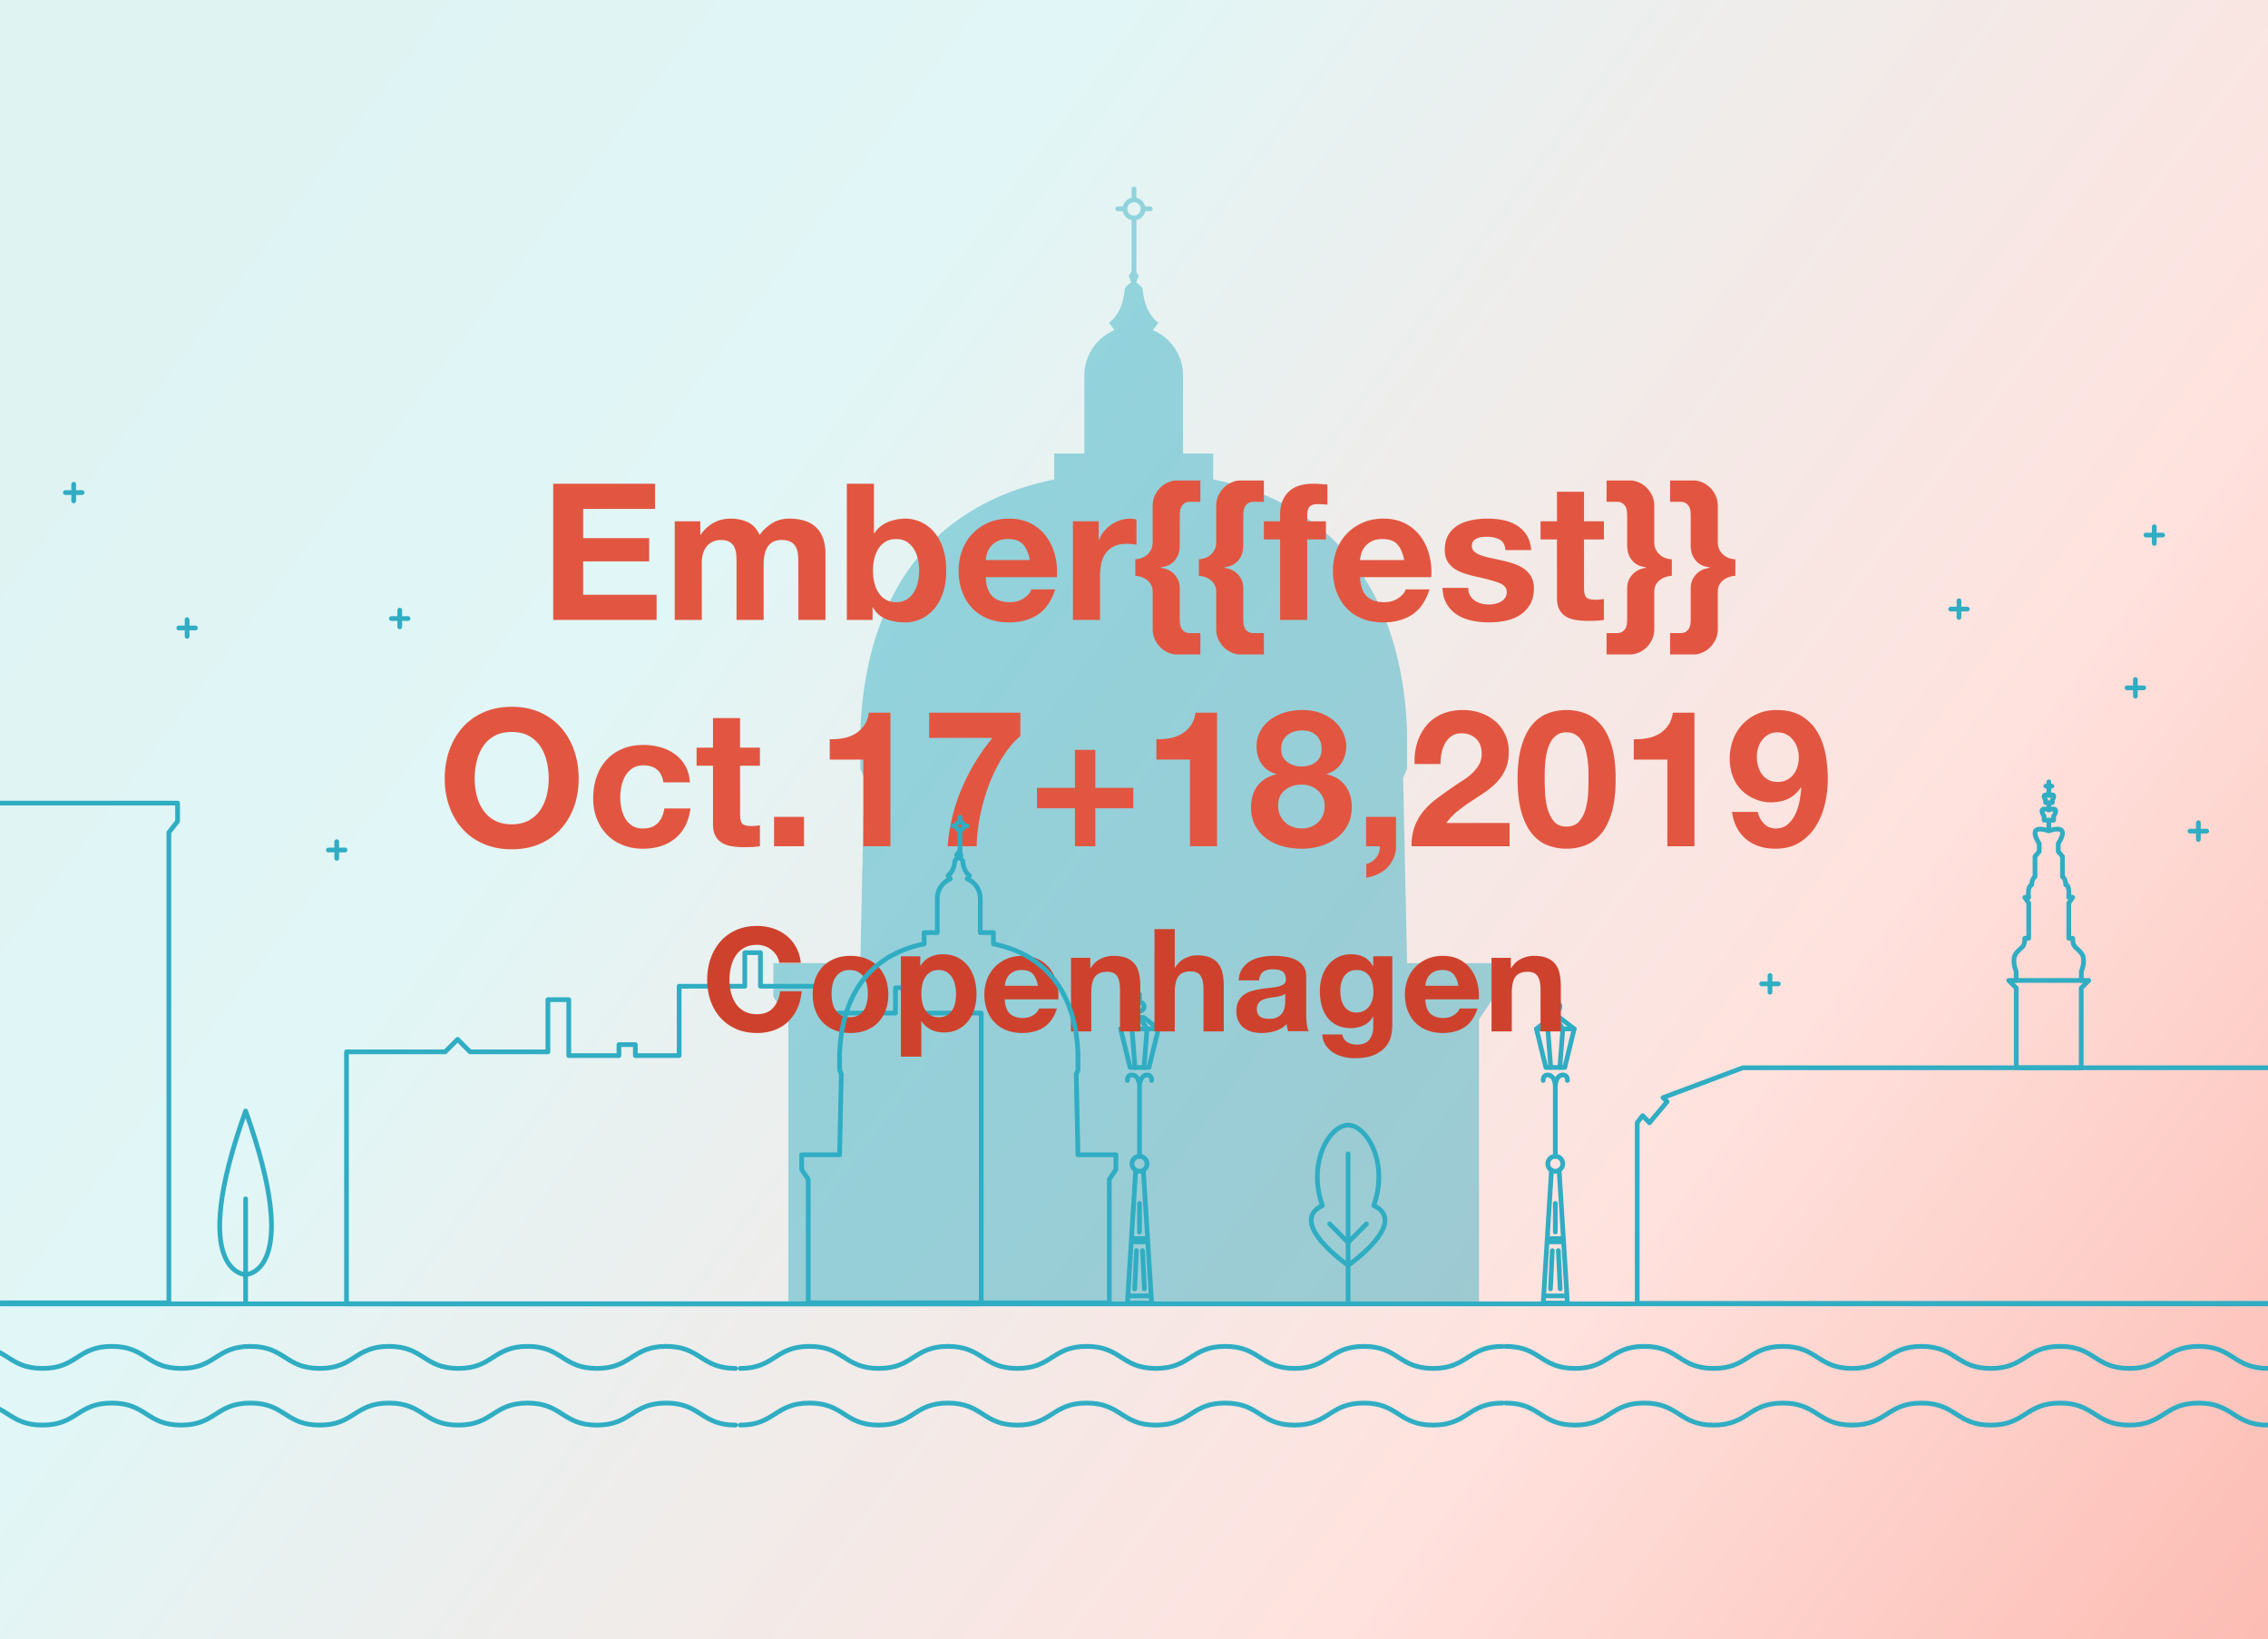<svg xmlns="http://www.w3.org/2000/svg" width="1440" height="1041"><defs><linearGradient id="a" x1="1.092%" x2="199.513%" y1="24.467%" y2="132.161%"><stop offset=".042%" stop-color="#DFF3F3"/><stop offset="13.685%" stop-color="#E1F6F6"/><stop offset="38.066%" stop-color="#FFE2DE"/><stop offset="54.001%" stop-color="#FCBDB4"/><stop offset="71.371%" stop-color="#FEE3EF"/><stop offset="100%" stop-color="#FEE3EF"/></linearGradient></defs><g fill="none" fill-rule="evenodd"><path fill="#F8ECF1" d="M0 0h1440v1041H0z"/><path fill="url(#a)" d="M18 0h1440v1041H18z" transform="translate(-18)"/><g stroke="#30ADC3" stroke-linecap="round" stroke-linejoin="round" stroke-width="3"><path d="M466.971 905c-21.994 0-21.994-14-43.989-14-21.997 0-21.997 14-43.992 14-22 0-22-14-44.002-14-21.997 0-21.997 14-43.992 14-21.998 0-21.998-14-43.999-14C225 891 225 905 203 905c-22.001 0-22.001-14-44.002-14C137 891 137 905 115.005 905 93 905 93 891 70.997 891s-22.004 14-44.008 14c-22.01 0-22.01-14-44.018-14M1439.971 905c-21.994 0-21.994-14-43.989-14-21.997 0-21.997 14-43.992 14-22 0-22-14-44.002-14-21.997 0-21.997 14-43.992 14-21.998 0-21.998-14-43.999-14C1198 891 1198 905 1176 905c-22.001 0-22.001-14-44.002-14-21.998 0-21.998 14-43.992 14-22.004 0-22.004-14-44.008-14s-22.004 14-44.008 14c-22.01 0-22.01-14-44.018-14M469.971 905c21.995 0 21.995-14 43.99-14 21.997 0 21.997 14 43.992 14 22 0 22-14 44.001-14 21.998 0 21.998 14 43.993 14 21.997 0 21.997-14 43.998-14 21.998 0 21.998 14 43.999 14 22 0 22-14 44.002-14 21.997 0 21.997 14 43.992 14 22.004 0 22.004-14 44.008-14s22.004 14 44.008 14c22.01 0 22.01-14 44.017-14"/></g><g stroke="#30ADC3" stroke-linecap="round" stroke-linejoin="round" stroke-width="3"><path d="M466.971 869c-21.994 0-21.994-14-43.989-14-21.997 0-21.997 14-43.992 14-22 0-22-14-44.002-14-21.997 0-21.997 14-43.992 14-21.998 0-21.998-14-43.999-14C225 855 225 869 203 869c-22.001 0-22.001-14-44.002-14C137 855 137 869 115.005 869 93 869 93 855 70.997 855s-22.004 14-44.008 14c-22.01 0-22.01-14-44.018-14M1439.971 869c-21.994 0-21.994-14-43.989-14-21.997 0-21.997 14-43.992 14-22 0-22-14-44.002-14-21.997 0-21.997 14-43.992 14-21.998 0-21.998-14-43.999-14C1198 855 1198 869 1176 869c-22.001 0-22.001-14-44.002-14-21.998 0-21.998 14-43.992 14-22.004 0-22.004-14-44.008-14s-22.004 14-44.008 14c-22.01 0-22.01-14-44.018-14M469.971 869c21.995 0 21.995-14 43.99-14 21.997 0 21.997 14 43.992 14 22 0 22-14 44.001-14 21.998 0 21.998 14 43.993 14 21.997 0 21.997-14 43.998-14 21.998 0 21.998 14 43.999 14 22 0 22-14 44.002-14 21.997 0 21.997 14 43.992 14 22.004 0 22.004-14 44.008-14s22.004 14 44.008 14c22.01 0 22.01-14 44.017-14"/></g><g opacity=".463" style="mix-blend-mode:darken"><path fill="#30ADC3" d="M893.376 611.623l-2.485-117.551 2.485-5.93v-23.51c-1.53-44.728-15.562-138.005-123.103-160.179v-16.437h-19.144V238.51c0-12.973-7.882-24.104-19.126-28.86 0 0 1.766-2.458 3.475-4.591-9.572-7.455-9.545-20.07-10.118-21.79-.574-1.721-3.962-3.825-3.962-3.825l1.58-4.394-3.162-4.588-3.168 4.588 1.58 4.394s-3.388 2.104-3.961 3.824c-.573 1.72-.546 14.336-10.118 21.79a131.248 131.248 0 0 1 3.475 4.593c-11.244 4.755-19.135 15.886-19.135 28.86v49.505h-19.144v16.437c-107.542 22.174-121.573 115.45-123.1 160.179v23.51l2.484 5.93-2.485 117.551H491v21.408l9.558 14.336v179.886h438.504V647.367l9.556-14.336v-21.408h-55.242z"/><g stroke="#30ADC3" stroke-linecap="round" stroke-linejoin="round" stroke-width="3"><path d="M720 138.35v38.993M720 120v6.881M725.735 132.616h4.587M709.678 132.616h4.587M725.735 132.616a5.735 5.735 0 1 1-11.469 0 5.735 5.735 0 0 1 11.469 0z"/></g></g><g stroke="#30ADC3" stroke-linecap="round" stroke-linejoin="round" stroke-width="3"><path d="M979.834 686.131c-.209-3.401 2.478-3.878 4.166-3.25 3.366 1.254 3.5 6.747 3.5 6.747v44.667M987.5 646.125h-2.667l-9.333 7.25 6 24.502h6M987.5 646.125h2.667l9.333 7.25-6 24.502h-6M995.166 686.131c.209-3.401-2.48-3.878-4.166-3.25-3.366 1.254-3.5 6.747-3.5 6.747v44.667M990.375 639.25a2.875 2.875 0 1 1-5.75 0 2.875 2.875 0 0 1 5.75 0zM987.5 636.374V631.5"/><path d="M992.25 739.045a4.75 4.75 0 1 1-9.5 0 4.75 4.75 0 0 1 9.5 0z"/><path d="M985.077 743.125l-5.255 84.378h7.677M989.922 743.125l5.255 84.378H987.5M975.5 653.374h24M984.612 677.877l-1.875-24.503 4.763-7.249M990.388 677.877l1.875-24.503-4.763-7.249M992.627 786.547h-10.253M982.244 788.633h10.535M987.5 782.378v-18.167M980.105 822.963h14.79M985.592 794.211l-1.167 24.25M989.43 794.211l1.167 24.25"/></g><path d="M47.375 827.32h59.844V528.607l5.531-7.041V510H-18v11.566l5.531 7.041V827.32z" stroke="#30ADC3" stroke-linecap="round" stroke-linejoin="round" stroke-width="3"/><g stroke="#30ADC3" stroke-linecap="round" stroke-linejoin="round" stroke-width="3"><path d="M715.834 686.131c-.209-3.401 2.478-3.878 4.166-3.25 3.366 1.254 3.5 6.747 3.5 6.747v44.667M723.5 646.125h-2.667l-9.333 7.25 6 24.502h6M723.5 646.125h2.667l9.333 7.25-6 24.502h-6M731.166 686.131c.209-3.401-2.48-3.878-4.166-3.25-3.366 1.254-3.5 6.747-3.5 6.747v44.667M726.375 639.25a2.875 2.875 0 1 1-5.75 0 2.875 2.875 0 0 1 5.75 0zM723.5 636.374V631.5"/><path d="M728.25 739.045a4.75 4.75 0 1 1-9.5 0 4.75 4.75 0 0 1 9.5 0z"/><path d="M721.077 743.125l-5.255 84.378h7.677M725.922 743.125l5.255 84.378H723.5M711.5 653.374h24M720.612 677.877l-1.875-24.503 4.763-7.249M726.388 677.877l1.875-24.503-4.763-7.249M728.627 786.547h-10.253M718.244 788.633h10.535M723.5 782.378v-18.167M716.105 822.963h14.79M721.592 794.211l-1.167 24.25M725.43 794.211l1.167 24.25"/></g><g stroke="#30ADC3" stroke-linecap="round" stroke-linejoin="round" stroke-width="3"><path d="M1300.791 527.6c15.091-4.887 6.036 8.084 6.036 8.084v5.067l2.695 3.126v12.935s2.048.97 2.048 5.066c2.695 0 1.941 7.977 1.941 7.977h2.478l-2.478 3.665v22.313h2.478c0 6.252 2.264 5.282 5.498 9.486 3.234 4.204 0 11.534 0 11.534v5.75h4.742l-4.814 4.813v50.663h-41.249v-50.663l-4.814-4.814h4.743v-5.749s-3.235-7.33 0-11.534c3.233-4.204 5.497-3.234 5.497-9.486h2.48V573.52l-2.48-3.665h2.48s-1.186-6.683 1.94-7.977c0-4.096 2.048-5.066 2.048-5.066v-12.935l2.694-3.126v-5.067s-9.055-12.97 6.037-8.084M1300.865 514.291c-7.546-2.443-3.019 4.042-3.019 4.042v2.534h3.02M1300.865 505.162c-5.218-1.69-2.087 2.795-2.087 2.795v1.75h2.087M1301 505.162c5.218-1.69 2.087 2.795 2.087 2.795v1.75H1301M1300.865 520.868v4.66M1300.865 509.707v4.584M1300.865 496.5v8.662M1298.961 499.23h3.81"/><path d="M1300.865 514.291c7.545-2.443 3.018 4.042 3.018 4.042v2.534h-3.018M1321.488 622.602h-41.393M1300.791 827.697h261.291V713.005l-3.449-4.528-4.314 4.528-11.209-13.367 2.587-2.587-50.663-18.971H1106.547l-50.663 18.97 2.587 2.588-11.209 13.367-4.313-4.528-3.45 4.528v114.692z"/></g><g stroke="#30ADC3" stroke-linecap="round" stroke-linejoin="round" stroke-width="3"><path d="M855.933 803.553s-39.094-27.152-16.291-38.012c-9.772-27.15 4.574-51.042 16.29-51.042M855.933 803.553s39.093-27.152 16.29-38.012c9.773-27.15-4.573-51.042-16.29-51.042M855.933 732.755v94.654M867.648 777.223l-11.716 11.792M844.216 777.223l11.717 11.792"/></g><path stroke="#30ADC3" stroke-linecap="round" stroke-linejoin="round" stroke-width="3" d="M282.615 667.97H220V828h403V643.35h-42.147v-16.098H568.54v16.099h-43.567v-17.044h-42.149V605h-9.944v21.307h-41.672v44.031h-27.812v-6.981h-10.423v6.981h-31.852v-35.51h-13.259v33.143h-49.384l-7.917-7.919z"/><g stroke="#30ADC3" stroke-linecap="round" stroke-linejoin="round" stroke-width="3"><path d="M155.936 827.552V761.32M155.932 809.38c.386.115-37.165 0 0-103.88M155.94 809.38c-.387.115 37.166 0 0-103.88"/></g><path stroke="#30ADC3" stroke-linecap="round" stroke-linejoin="round" stroke-width="3" d="M0 828h1440.029"/><g fill-rule="nonzero" style="mix-blend-mode:darken"><path fill="#E25641" d="M351.237 307.187h64.688v15.99h-45.669v18.534h41.914v14.78h-41.914v21.199h46.638v15.99h-65.657v-86.493zm77.166 23.864h16.232v8.48h.242c2.262-3.23 4.987-5.734 8.177-7.51 3.19-1.777 6.845-2.666 10.963-2.666 3.957 0 7.571.767 10.842 2.302 3.27 1.534 5.754 4.24 7.45 8.116 1.858-2.746 4.381-5.168 7.571-7.268 3.19-2.1 6.966-3.15 11.327-3.15 3.31 0 6.38.404 9.206 1.212 2.827.807 5.25 2.1 7.269 3.876 2.019 1.777 3.593 4.099 4.724 6.966 1.13 2.867 1.696 6.319 1.696 10.357v41.914H506.9v-35.494c0-2.1-.08-4.078-.242-5.936-.161-1.857-.606-3.472-1.332-4.845-.727-1.373-1.797-2.463-3.21-3.27-1.414-.808-3.332-1.212-5.755-1.212s-4.38.464-5.875 1.393a10.093 10.093 0 0 0-3.513 3.634c-.848 1.494-1.413 3.19-1.696 5.088a39.007 39.007 0 0 0-.424 5.754v34.888h-17.202v-35.13c0-1.858-.04-3.695-.12-5.512-.081-1.817-.425-3.493-1.03-5.027-.606-1.535-1.616-2.766-3.029-3.695-1.413-.929-3.493-1.393-6.238-1.393-.808 0-1.878.181-3.21.545-1.333.363-2.625 1.05-3.877 2.06-1.252 1.009-2.322 2.462-3.21 4.36-.889 1.898-1.333 4.381-1.333 7.45v36.342h-17.201V331.05zm155.178 31.375c0-2.665-.283-5.209-.848-7.632-.565-2.422-1.454-4.563-2.665-6.42-1.211-1.857-2.726-3.331-4.543-4.422-1.817-1.09-4.017-1.635-6.602-1.635-2.503 0-4.684.545-6.541 1.635-1.858 1.09-3.392 2.565-4.604 4.422-1.21 1.857-2.1 3.998-2.665 6.42-.565 2.423-.848 4.967-.848 7.632 0 2.584.283 5.088.848 7.51.566 2.423 1.454 4.564 2.665 6.421 1.212 1.857 2.746 3.331 4.604 4.422 1.857 1.09 4.038 1.635 6.541 1.635 2.585 0 4.785-.545 6.602-1.635 1.817-1.09 3.332-2.565 4.543-4.422 1.211-1.857 2.1-3.998 2.665-6.42.565-2.423.848-4.927.848-7.51zm-45.912-55.24h17.202v31.497h.242c2.1-3.23 4.947-5.593 8.54-7.087a28.912 28.912 0 0 1 11.206-2.24c3.15 0 6.259.645 9.328 1.937 3.069 1.293 5.834 3.271 8.298 5.936 2.463 2.665 4.462 6.077 5.996 10.236 1.534 4.16 2.302 9.106 2.302 14.84s-.768 10.68-2.302 14.84c-1.534 4.159-3.533 7.57-5.996 10.236-2.464 2.665-5.23 4.643-8.298 5.935-3.07 1.293-6.178 1.939-9.328 1.939-4.603 0-8.722-.727-12.356-2.18-3.634-1.455-6.38-3.918-8.238-7.39h-.242v7.995H537.67v-86.493zm116.172 48.456c-.807-4.36-2.24-7.672-4.3-9.933-2.06-2.261-5.189-3.392-9.388-3.392-2.746 0-5.028.464-6.845 1.393-1.817.929-3.27 2.08-4.36 3.453-1.09 1.373-1.858 2.826-2.302 4.36-.444 1.535-.707 2.908-.788 4.12h27.983zm-27.983 10.903c.243 5.572 1.656 9.61 4.24 12.114 2.584 2.503 6.3 3.755 11.145 3.755 3.473 0 6.46-.868 8.964-2.605 2.504-1.736 4.038-3.573 4.603-5.511h15.143c-2.423 7.51-6.138 12.88-11.145 16.111-5.007 3.23-11.064 4.846-18.17 4.846-4.927 0-9.369-.788-13.326-2.363-3.957-1.574-7.309-3.815-10.055-6.723-2.745-2.907-4.865-6.38-6.36-10.418-1.493-4.038-2.24-8.48-2.24-13.325 0-4.684.767-9.045 2.301-13.083 1.535-4.038 3.715-7.53 6.542-10.478 2.826-2.948 6.198-5.27 10.115-6.966 3.917-1.696 8.257-2.544 13.022-2.544 5.33 0 9.974 1.03 13.931 3.09 3.957 2.059 7.208 4.825 9.752 8.297 2.544 3.473 4.38 7.43 5.512 11.872 1.13 4.442 1.534 9.085 1.211 13.93h-45.185zm55.36-35.494h16.354v11.63h.243a21.155 21.155 0 0 1 3.27-5.391 21.428 21.428 0 0 1 4.725-4.24 23.083 23.083 0 0 1 5.693-2.726 20.541 20.541 0 0 1 6.3-.969c1.13 0 2.382.202 3.755.606v15.99a33.04 33.04 0 0 0-2.908-.424 30.72 30.72 0 0 0-3.27-.181c-3.15 0-5.815.524-7.995 1.574-2.181 1.05-3.937 2.484-5.27 4.3-1.333 1.818-2.281 3.938-2.847 6.36-.565 2.423-.848 5.048-.848 7.875v28.225H681.22V331.05zm80.921-12.356h-6.541c-1.454 0-2.605.283-3.453.848a6.26 6.26 0 0 0-1.999 2.12c-.484.848-.787 1.797-.908 2.847a26.44 26.44 0 0 0-.182 3.028v18.413c0 2.988-.464 5.39-1.393 7.208-.929 1.817-2.019 3.23-3.27 4.24-1.252 1.01-2.565 1.716-3.938 2.12-1.373.404-2.503.646-3.392.727v.363c.889.08 2.02.343 3.392.787 1.373.445 2.686 1.171 3.937 2.18 1.252 1.01 2.342 2.343 3.271 3.998.929 1.656 1.393 3.776 1.393 6.36v19.382c0 .889.06 1.858.182 2.908.121 1.05.424 1.999.908 2.846a6.26 6.26 0 0 0 2 2.12c.847.566 1.998.848 3.452.848h6.541v13.568h-15.384c-1.373 0-2.928-.343-4.664-1.03-1.737-.686-3.352-1.696-4.846-3.028-1.494-1.333-2.766-3.029-3.816-5.088-1.05-2.06-1.575-4.462-1.575-7.208v-23.5c0-1.858-.403-3.433-1.21-4.725-.808-1.292-1.778-2.322-2.908-3.09a12.428 12.428 0 0 0-3.634-1.695c-1.293-.363-2.383-.545-3.271-.545v-10.54c.888 0 1.978-.18 3.27-.544a10.976 10.976 0 0 0 3.635-1.817c1.13-.848 2.1-1.979 2.907-3.392.808-1.414 1.211-3.13 1.211-5.149v-22.774c0-2.746.525-5.148 1.575-7.207 1.05-2.06 2.322-3.756 3.816-5.088 1.494-1.333 3.11-2.342 4.846-3.029 1.736-.686 3.29-1.03 4.664-1.03h15.384v13.568zm40.34 0h-6.542c-1.454 0-2.605.283-3.453.848a6.26 6.26 0 0 0-1.998 2.12c-.485.848-.788 1.797-.909 2.847a26.44 26.44 0 0 0-.182 3.028v18.413c0 2.988-.464 5.39-1.393 7.208-.929 1.817-2.019 3.23-3.27 4.24-1.252 1.01-2.565 1.716-3.938 2.12-1.372.404-2.503.646-3.391.727v.363c.888.08 2.019.343 3.391.787 1.373.445 2.686 1.171 3.937 2.18 1.252 1.01 2.342 2.343 3.271 3.998.929 1.656 1.393 3.776 1.393 6.36v19.382c0 .889.06 1.858.182 2.908.121 1.05.424 1.999.909 2.846a6.26 6.26 0 0 0 1.998 2.12c.848.566 2 .848 3.453.848h6.541v13.568h-15.384c-1.373 0-2.928-.343-4.664-1.03-1.737-.686-3.352-1.696-4.846-3.028-1.494-1.333-2.766-3.029-3.816-5.088-1.05-2.06-1.574-4.462-1.574-7.208v-23.5c0-1.858-.404-3.433-1.212-4.725-.807-1.292-1.776-2.322-2.907-3.09a12.428 12.428 0 0 0-3.634-1.695c-1.292-.363-2.383-.545-3.271-.545v-10.54c.888 0 1.979-.18 3.27-.544a10.976 10.976 0 0 0 3.635-1.817c1.13-.848 2.1-1.979 2.907-3.392.808-1.414 1.212-3.13 1.212-5.149v-22.774c0-2.746.525-5.148 1.574-7.207 1.05-2.06 2.322-3.756 3.816-5.088 1.494-1.333 3.11-2.342 4.846-3.029 1.736-.686 3.29-1.03 4.664-1.03h15.384v13.568zm10.296 23.864h-10.297v-11.508h10.297v-4.845c0-5.573 1.736-10.136 5.209-13.689 3.473-3.553 8.722-5.33 15.748-5.33 1.534 0 3.069.06 4.603.182 1.535.12 3.029.222 4.482.302v12.841a52.864 52.864 0 0 0-6.299-.363c-2.342 0-4.018.545-5.027 1.635-1.01 1.09-1.514 2.928-1.514 5.512v3.755h11.871v11.508h-11.871v51.12h-17.202v-51.12zm78.74 13.083c-.808-4.36-2.241-7.672-4.3-9.933-2.06-2.261-5.19-3.392-9.389-3.392-2.745 0-5.027.464-6.844 1.393-1.817.929-3.27 2.08-4.36 3.453-1.091 1.373-1.858 2.826-2.303 4.36-.444 1.535-.706 2.908-.787 4.12h27.983zm-27.983 10.903c.242 5.572 1.656 9.61 4.24 12.114 2.584 2.503 6.3 3.755 11.145 3.755 3.472 0 6.46-.868 8.964-2.605 2.503-1.736 4.038-3.573 4.603-5.511h15.142c-2.422 7.51-6.137 12.88-11.144 16.111-5.007 3.23-11.064 4.846-18.171 4.846-4.926 0-9.368-.788-13.325-2.363-3.958-1.574-7.309-3.815-10.055-6.723-2.746-2.907-4.866-6.38-6.36-10.418-1.494-4.038-2.24-8.48-2.24-13.325 0-4.684.767-9.045 2.301-13.083 1.534-4.038 3.715-7.53 6.541-10.478 2.827-2.948 6.199-5.27 10.116-6.966 3.916-1.696 8.257-2.544 13.022-2.544 5.33 0 9.974 1.03 13.93 3.09 3.958 2.059 7.209 4.825 9.753 8.297 2.543 3.473 4.38 7.43 5.511 11.872 1.13 4.442 1.535 9.085 1.212 13.93h-45.185zm68.686 6.784c0 1.857.383 3.452 1.15 4.785a10.055 10.055 0 0 0 2.968 3.27c1.212.848 2.605 1.474 4.18 1.878 1.574.404 3.21.606 4.906.606 1.211 0 2.483-.142 3.816-.424 1.332-.283 2.543-.727 3.634-1.333a8.262 8.262 0 0 0 2.725-2.423c.727-1.01 1.09-2.281 1.09-3.816 0-2.584-1.716-4.522-5.148-5.814-3.432-1.292-8.217-2.584-14.355-3.877a84.906 84.906 0 0 1-7.329-1.998c-2.382-.768-4.502-1.777-6.36-3.029a14.726 14.726 0 0 1-4.482-4.724c-1.13-1.898-1.695-4.22-1.695-6.966 0-4.038.787-7.349 2.362-9.933 1.575-2.584 3.654-4.624 6.238-6.118 2.585-1.494 5.492-2.543 8.722-3.15a53.788 53.788 0 0 1 9.934-.908c3.392 0 6.682.323 9.872.97 3.19.645 6.037 1.736 8.54 3.27 2.504 1.535 4.584 3.574 6.24 6.118 1.655 2.544 2.644 5.754 2.967 9.63H955.84c-.243-3.311-1.494-5.552-3.756-6.723-2.261-1.171-4.926-1.757-7.995-1.757-.969 0-2.019.061-3.15.182-1.13.121-2.16.384-3.088.788a6.361 6.361 0 0 0-2.363 1.756c-.646.767-.969 1.797-.969 3.09 0 1.534.566 2.785 1.696 3.754 1.13.97 2.605 1.757 4.422 2.363 1.817.605 3.896 1.15 6.238 1.635a290.34 290.34 0 0 1 7.147 1.575 72.667 72.667 0 0 1 7.33 2.06c2.382.807 4.502 1.877 6.36 3.21a15.524 15.524 0 0 1 4.481 4.966c1.13 1.979 1.696 4.421 1.696 7.329 0 4.119-.828 7.571-2.483 10.357-1.656 2.786-3.816 5.027-6.481 6.723-2.665 1.696-5.714 2.887-9.146 3.574a53.298 53.298 0 0 1-10.478 1.03c-3.635 0-7.188-.364-10.66-1.09-3.473-.727-6.562-1.939-9.268-3.635-2.705-1.696-4.926-3.937-6.662-6.723-1.737-2.786-2.686-6.279-2.847-10.478h16.354zm73.53-42.278h12.599v11.508h-12.598v31.012c0 2.907.484 4.845 1.453 5.814.97.97 2.908 1.454 5.815 1.454.97 0 1.898-.04 2.786-.121.888-.08 1.736-.202 2.544-.363v13.325c-1.454.242-3.069.404-4.846.484-1.776.081-3.513.122-5.208.122-2.666 0-5.19-.182-7.572-.546-2.382-.363-4.482-1.07-6.299-2.12-1.817-1.05-3.25-2.543-4.3-4.482-1.05-1.938-1.575-4.482-1.575-7.631v-36.948h-10.418v-11.508h10.418v-18.776h17.202v18.776zm14.295 70.987h6.541c1.454 0 2.605-.282 3.453-.848a6.26 6.26 0 0 0 1.999-2.12c.484-.847.787-1.796.908-2.846s.182-2.02.182-2.908v-19.382c0-2.584.464-4.704 1.393-6.36.929-1.655 2.019-2.988 3.27-3.997 1.253-1.01 2.565-1.736 3.938-2.18 1.373-.445 2.503-.707 3.392-.788v-.363c-.889-.081-2.02-.323-3.392-.727-1.373-.404-2.685-1.11-3.937-2.12-1.252-1.01-2.342-2.423-3.271-4.24-.929-1.817-1.393-4.22-1.393-7.208v-18.413c0-.969-.06-1.978-.182-3.028-.12-1.05-.424-1.999-.908-2.847a6.26 6.26 0 0 0-2-2.12c-.847-.565-1.998-.848-3.452-.848h-6.541v-13.567h15.385c1.372 0 2.927.343 4.663 1.03 1.737.686 3.352 1.695 4.846 3.028 1.494 1.332 2.766 3.028 3.816 5.088 1.05 2.059 1.575 4.461 1.575 7.207v22.774c0 2.02.403 3.735 1.211 5.149.808 1.413 1.777 2.544 2.907 3.392a10.976 10.976 0 0 0 3.634 1.817c1.293.363 2.423.545 3.392.545v10.539c-.969 0-2.1.182-3.392.545a12.428 12.428 0 0 0-3.634 1.696c-1.13.767-2.1 1.797-2.907 3.089-.808 1.292-1.211 2.867-1.211 4.724v23.501c0 2.746-.525 5.149-1.575 7.208-1.05 2.06-2.322 3.755-3.816 5.088-1.494 1.332-3.11 2.342-4.846 3.028-1.736.687-3.29 1.03-4.663 1.03h-15.385v-13.568zm40.34 0h6.54c1.454 0 2.605-.282 3.453-.848a6.26 6.26 0 0 0 1.999-2.12c.484-.847.787-1.796.908-2.846s.182-2.02.182-2.908v-19.382c0-2.584.464-4.704 1.393-6.36.929-1.655 2.02-2.988 3.27-3.997 1.253-1.01 2.565-1.736 3.938-2.18 1.373-.445 2.503-.707 3.392-.788v-.363c-.889-.081-2.02-.323-3.392-.727-1.373-.404-2.685-1.11-3.937-2.12-1.252-1.01-2.342-2.423-3.27-4.24-.93-1.817-1.394-4.22-1.394-7.208v-18.413c0-.969-.06-1.978-.182-3.028-.12-1.05-.424-1.999-.908-2.847a6.26 6.26 0 0 0-1.999-2.12c-.848-.565-1.999-.848-3.452-.848h-6.542v-13.567h15.385c1.373 0 2.927.343 4.664 1.03 1.736.686 3.351 1.695 4.845 3.028 1.494 1.332 2.766 3.028 3.816 5.088 1.05 2.059 1.575 4.461 1.575 7.207v22.774c0 2.02.404 3.735 1.211 5.149.808 1.413 1.777 2.544 2.907 3.392a10.976 10.976 0 0 0 3.635 1.817c1.292.363 2.422.545 3.391.545v10.539c-.969 0-2.1.182-3.391.545a12.428 12.428 0 0 0-3.635 1.696c-1.13.767-2.1 1.797-2.907 3.089-.807 1.292-1.211 2.867-1.211 4.724v23.501c0 2.746-.525 5.149-1.575 7.208-1.05 2.06-2.322 3.755-3.816 5.088-1.494 1.332-3.11 2.342-4.845 3.028-1.737.687-3.291 1.03-4.664 1.03h-15.385v-13.568zM301.392 494.507c0 3.634.424 7.167 1.272 10.6.848 3.432 2.2 6.521 4.058 9.267 1.857 2.746 4.28 4.946 7.268 6.602 2.988 1.655 6.623 2.483 10.903 2.483s7.914-.828 10.902-2.483c2.988-1.656 5.411-3.856 7.269-6.602 1.857-2.746 3.21-5.835 4.058-9.267a44.03 44.03 0 0 0 1.272-10.6c0-3.796-.424-7.47-1.272-11.023-.848-3.554-2.201-6.724-4.058-9.51-1.858-2.786-4.28-5.007-7.269-6.662-2.988-1.656-6.622-2.484-10.902-2.484-4.28 0-7.915.828-10.903 2.484-2.988 1.655-5.41 3.876-7.268 6.662-1.857 2.786-3.21 5.956-4.058 9.51-.848 3.553-1.272 7.227-1.272 11.023zm-19.019 0c0-6.46.97-12.457 2.908-17.989s4.724-10.357 8.358-14.476c3.634-4.119 8.096-7.349 13.386-9.691 5.29-2.342 11.246-3.513 17.868-3.513 6.703 0 12.679 1.17 17.928 3.513 5.25 2.342 9.691 5.572 13.326 9.691 3.634 4.119 6.42 8.944 8.358 14.476 1.938 5.532 2.907 11.528 2.907 17.99 0 6.298-.969 12.174-2.907 17.625-1.938 5.451-4.724 10.196-8.358 14.234-3.635 4.038-8.076 7.207-13.326 9.509-5.25 2.302-11.225 3.452-17.928 3.452-6.622 0-12.578-1.15-17.868-3.452-5.29-2.302-9.752-5.471-13.386-9.51-3.634-4.037-6.42-8.782-8.358-14.233-1.939-5.451-2.908-11.327-2.908-17.626zm138.825 2.302c-1.13-7.188-5.37-10.782-12.72-10.782-2.745 0-5.047.626-6.905 1.878-1.857 1.252-3.371 2.867-4.542 4.846-1.171 1.978-1.999 4.159-2.484 6.541a35.483 35.483 0 0 0-.726 7.087c0 2.261.242 4.563.726 6.905.485 2.342 1.272 4.462 2.363 6.36a13.571 13.571 0 0 0 4.421 4.663c1.858 1.212 4.119 1.817 6.784 1.817 4.119 0 7.288-1.15 9.51-3.452 2.22-2.302 3.613-5.39 4.179-9.267H438.4c-1.131 8.318-4.361 14.657-9.692 19.019-5.33 4.36-12.154 6.541-20.472 6.541-4.684 0-8.984-.787-12.901-2.362-3.917-1.575-7.248-3.776-9.994-6.602-2.746-2.827-4.886-6.199-6.42-10.115-1.535-3.917-2.302-8.218-2.302-12.902 0-4.845.707-9.347 2.12-13.507 1.413-4.159 3.493-7.752 6.238-10.78 2.746-3.03 6.098-5.392 10.055-7.087 3.957-1.696 8.48-2.544 13.568-2.544 3.714 0 7.288.484 10.72 1.453 3.433.97 6.501 2.443 9.207 4.422 2.705 1.978 4.906 4.442 6.602 7.39 1.696 2.947 2.665 6.44 2.907 10.478h-16.838zm48.698-22.047h12.598v11.508h-12.598v31.011c0 2.908.484 4.846 1.453 5.815.97.969 2.908 1.453 5.815 1.453.969 0 1.898-.04 2.786-.12.888-.081 1.736-.203 2.544-.364v13.325c-1.454.242-3.069.404-4.846.485-1.776.08-3.513.12-5.209.12-2.665 0-5.188-.18-7.57-.544-2.383-.364-4.483-1.07-6.3-2.12-1.817-1.05-3.25-2.544-4.3-4.482-1.05-1.939-1.575-4.482-1.575-7.632V486.27h-10.418v-11.508h10.418v-18.777h17.202v18.777zm21.562 43.973h19.019v18.655h-19.019v-18.655zm73.895 18.655H548.15v-54.997h-21.32v-12.962a40.72 40.72 0 0 0 8.661-.666c2.786-.525 5.29-1.453 7.51-2.786 2.222-1.332 4.1-3.089 5.634-5.27 1.534-2.18 2.544-4.885 3.028-8.116h13.689v84.797zm82.495-70.018c-4.442 3.877-8.379 8.641-11.811 14.294-3.432 5.654-6.3 11.67-8.6 18.05a127.851 127.851 0 0 0-5.33 19.382c-1.253 6.542-1.919 12.639-2 18.292h-18.413a115.653 115.653 0 0 1 8.904-36.584 129.98 129.98 0 0 1 19.564-32.222h-40.218v-15.99h57.904v14.778zm47.607 32.95h24.107v12.962h-24.107v24.106h-12.961v-24.106h-24.107v-12.962h24.107v-24.107h12.961v24.107zm77.287 37.068H755.54v-54.997h-21.32v-12.962a40.72 40.72 0 0 0 8.661-.666c2.786-.525 5.29-1.453 7.51-2.786 2.222-1.332 4.1-3.089 5.634-5.27 1.534-2.18 2.544-4.885 3.028-8.116h13.689v84.797zm40.702-61.78c0 3.634 1.292 6.4 3.877 8.298 2.584 1.897 5.613 2.846 9.085 2.846 3.634 0 6.663-.949 9.086-2.846 2.422-1.898 3.634-4.664 3.634-8.298 0-1.131-.162-2.363-.485-3.695-.323-1.333-.949-2.605-1.877-3.816-.93-1.211-2.221-2.22-3.877-3.029-1.655-.807-3.816-1.21-6.48-1.21-1.697 0-3.332.262-4.907.787-1.575.524-2.968 1.271-4.18 2.24-1.21.97-2.16 2.181-2.846 3.635-.686 1.453-1.03 3.15-1.03 5.088zm-15.627-1.575c0-3.796.848-7.147 2.544-10.055a23.237 23.237 0 0 1 6.602-7.268c2.706-1.938 5.755-3.392 9.146-4.361a37.308 37.308 0 0 1 10.297-1.454c5.25 0 9.691.808 13.325 2.423 3.635 1.615 6.562 3.574 8.783 5.875 2.22 2.302 3.816 4.765 4.785 7.39.969 2.624 1.454 4.987 1.454 7.086 0 4.2-1.03 7.874-3.09 11.024-2.059 3.15-5.148 5.41-9.267 6.784v.242c5.088 1.13 9.005 3.533 11.75 7.208 2.747 3.674 4.12 8.177 4.12 13.507 0 4.522-.909 8.439-2.726 11.75s-4.22 6.057-7.208 8.238c-2.988 2.18-6.38 3.815-10.175 4.906a41.919 41.919 0 0 1-11.63 1.635c-4.118 0-8.096-.505-11.932-1.514-3.836-1.01-7.268-2.605-10.297-4.785-3.028-2.18-5.45-4.927-7.268-8.238-1.817-3.31-2.726-7.268-2.726-11.871 0-5.411 1.394-9.934 4.18-13.568 2.786-3.634 6.723-6.057 11.81-7.268v-.242c-4.118-1.13-7.227-3.271-9.327-6.42-2.1-3.15-3.15-6.825-3.15-11.024zm13.69 37.674c0 2.18.403 4.159 1.21 5.936.808 1.776 1.878 3.29 3.21 4.542 1.333 1.252 2.928 2.221 4.786 2.908a16.64 16.64 0 0 0 5.814 1.03c2.1 0 4.018-.344 5.754-1.03a14.376 14.376 0 0 0 4.604-2.908c1.332-1.251 2.362-2.766 3.089-4.542.727-1.777 1.09-3.715 1.09-5.815 0-2.019-.384-3.856-1.15-5.512a13.316 13.316 0 0 0-3.15-4.3 14.061 14.061 0 0 0-4.604-2.786c-1.736-.647-3.614-.97-5.633-.97-4.2 0-7.753 1.151-10.66 3.453-2.907 2.302-4.36 5.633-4.36 9.994zm55.844 7.026h19.019v18.655c0 2.746-.505 5.27-1.514 7.571-1.01 2.302-2.363 4.3-4.059 5.997-1.696 1.696-3.694 3.089-5.996 4.179a26.627 26.627 0 0 1-7.329 2.241v-8.722a9.567 9.567 0 0 0 3.453-1.454 12.501 12.501 0 0 0 2.846-2.604 10.581 10.581 0 0 0 1.817-3.392c.404-1.252.566-2.524.485-3.816h-8.722v-18.655zm30.77-33.556c-.162-4.845.403-9.347 1.695-13.506 1.292-4.16 3.23-7.794 5.815-10.903 2.584-3.11 5.835-5.532 9.751-7.268 3.917-1.737 8.42-2.605 13.507-2.605 3.877 0 7.571.606 11.085 1.817 3.513 1.212 6.602 2.948 9.267 5.21 2.665 2.26 4.785 5.047 6.36 8.358 1.574 3.311 2.362 7.026 2.362 11.145 0 4.28-.687 7.954-2.06 11.023a28.954 28.954 0 0 1-5.451 8.177c-2.261 2.382-4.825 4.543-7.692 6.481a643.89 643.89 0 0 1-8.662 5.754 112.632 112.632 0 0 0-8.48 6.118 38.384 38.384 0 0 0-7.268 7.631h40.097v14.78h-62.265c0-4.927.707-9.207 2.12-12.841 1.413-3.635 3.331-6.885 5.754-9.752 2.423-2.867 5.27-5.512 8.54-7.935a371.176 371.176 0 0 1 10.358-7.39 168.588 168.588 0 0 1 5.935-3.936 39.474 39.474 0 0 0 5.754-4.422 23.548 23.548 0 0 0 4.361-5.451c1.171-2.019 1.757-4.32 1.757-6.905 0-4.119-1.191-7.329-3.574-9.63-2.382-2.302-5.43-3.453-9.146-3.453-2.503 0-4.623.586-6.36 1.757-1.736 1.17-3.129 2.705-4.179 4.603-1.05 1.898-1.797 3.998-2.24 6.3a36.053 36.053 0 0 0-.667 6.843H898.12zm82.616 9.45c0 2.422.08 5.35.242 8.782a47.19 47.19 0 0 0 1.514 9.933c.848 3.19 2.2 5.916 4.058 8.177 1.858 2.261 4.523 3.392 7.995 3.392 3.554 0 6.28-1.13 8.177-3.392 1.898-2.261 3.271-4.987 4.119-8.177a47.19 47.19 0 0 0 1.514-9.933c.162-3.432.242-6.36.242-8.783 0-1.453-.02-3.21-.06-5.27-.04-2.059-.202-4.178-.485-6.359a59.05 59.05 0 0 0-1.211-6.48c-.525-2.141-1.312-4.059-2.362-5.755-1.05-1.696-2.383-3.069-3.998-4.119-1.615-1.05-3.594-1.575-5.936-1.575s-4.3.525-5.875 1.575c-1.575 1.05-2.867 2.423-3.876 4.119-1.01 1.696-1.797 3.614-2.362 5.754A44.65 44.65 0 0 0 981.22 483c-.242 2.18-.383 4.3-.424 6.36-.04 2.06-.06 3.816-.06 5.27zm-17.202 0c0-8.238.828-15.163 2.483-20.776 1.656-5.613 3.897-10.115 6.723-13.507 2.827-3.392 6.118-5.815 9.873-7.268 3.756-1.454 7.733-2.18 11.932-2.18 4.28 0 8.298.726 12.054 2.18 3.755 1.453 7.066 3.876 9.933 7.268s5.128 7.894 6.784 13.507c1.655 5.613 2.483 12.538 2.483 20.775 0 8.48-.828 15.567-2.483 21.26-1.656 5.694-3.917 10.236-6.784 13.628-2.867 3.392-6.178 5.815-9.933 7.268-3.756 1.454-7.773 2.181-12.054 2.181-4.2 0-8.176-.727-11.932-2.18-3.755-1.454-7.046-3.877-9.873-7.269-2.826-3.392-5.067-7.934-6.723-13.628-1.655-5.693-2.483-12.78-2.483-21.26zm112.295 42.761h-17.201v-54.997h-21.32v-12.962a40.72 40.72 0 0 0 8.66-.666c2.787-.525 5.29-1.453 7.511-2.786 2.221-1.332 4.099-3.089 5.633-5.27 1.535-2.18 2.544-4.885 3.029-8.116h13.688v84.797zm52.574-40.823c2.342 0 4.361-.424 6.057-1.272 1.696-.848 3.11-2 4.24-3.453 1.13-1.454 1.979-3.13 2.544-5.027.565-1.898.848-3.897.848-5.996 0-1.939-.303-3.857-.908-5.755-.606-1.897-1.494-3.593-2.665-5.087a13.155 13.155 0 0 0-4.3-3.574c-1.697-.888-3.635-1.333-5.816-1.333-2.019 0-3.836.445-5.45 1.333a13.26 13.26 0 0 0-4.12 3.513c-1.13 1.454-1.978 3.11-2.543 4.967a19.449 19.449 0 0 0-.848 5.693c0 2.02.262 3.978.787 5.875.525 1.898 1.312 3.594 2.362 5.088 1.05 1.494 2.403 2.706 4.058 3.634 1.656.93 3.574 1.394 5.754 1.394zm-12.356 19.018c.566 2.827 1.858 5.29 3.877 7.39 2.019 2.1 4.522 3.15 7.51 3.15 3.15 0 5.734-.91 7.753-2.726 2.02-1.817 3.634-4.038 4.846-6.663 1.211-2.625 2.08-5.431 2.604-8.42.525-2.987.868-5.652 1.03-7.994l-.242-.242c-2.342 3.391-5.088 5.814-8.238 7.268-3.15 1.454-6.784 2.18-10.902 2.18-3.634 0-7.188-.787-10.66-2.362-3.473-1.575-6.42-3.695-8.844-6.36a24.547 24.547 0 0 1-4.966-8.843 33.085 33.085 0 0 1-1.575-10.054c0-4.361.707-8.42 2.12-12.175 1.413-3.755 3.432-7.026 6.057-9.812 2.624-2.786 5.754-4.987 9.388-6.602 3.634-1.615 7.672-2.423 12.114-2.423 6.46 0 11.77 1.272 15.93 3.816 4.159 2.544 7.49 5.896 9.994 10.055 2.503 4.159 4.24 8.863 5.208 14.112a87.23 87.23 0 0 1 1.454 15.87c0 5.249-.606 10.498-1.817 15.747-1.211 5.25-3.15 9.994-5.815 14.234-2.665 4.24-6.097 7.672-10.296 10.297-4.2 2.625-9.328 3.937-15.385 3.937-3.634 0-7.026-.505-10.176-1.514-3.15-1.01-5.935-2.524-8.358-4.543-2.423-2.019-4.401-4.482-5.936-7.39-1.534-2.907-2.544-6.218-3.028-9.933h16.353z" style="mix-blend-mode:darken"/><path fill="#CE422D" d="M494.744 611.395a11.736 11.736 0 0 0-1.624-4.506 14.326 14.326 0 0 0-3.158-3.596 14.528 14.528 0 0 0-4.285-2.412 14.609 14.609 0 0 0-5.008-.865c-3.188 0-5.895.622-8.12 1.866-2.226 1.244-4.03 2.913-5.414 5.007-1.383 2.094-2.39 4.476-3.022 7.146a35.869 35.869 0 0 0-.948 8.284c0 2.73.316 5.386.948 7.965.631 2.579 1.639 4.9 3.022 6.964 1.384 2.063 3.188 3.717 5.414 4.96 2.225 1.245 4.932 1.867 8.12 1.867 4.331 0 7.714-1.335 10.15-4.005 2.437-2.67 3.925-6.19 4.467-10.56H509c-.36 4.066-1.293 7.738-2.797 11.015-1.504 3.277-3.489 6.068-5.955 8.375-2.466 2.306-5.353 4.066-8.662 5.28-3.308 1.213-6.947 1.82-10.917 1.82-4.932 0-9.368-.865-13.308-2.594-3.94-1.73-7.263-4.112-9.97-7.146-2.707-3.035-4.782-6.6-6.226-10.696-1.443-4.097-2.165-8.512-2.165-13.245 0-4.855.722-9.361 2.165-13.518 1.444-4.158 3.52-7.784 6.226-10.879 2.707-3.095 6.03-5.522 9.97-7.282 3.94-1.76 8.376-2.64 13.308-2.64 3.55 0 6.902.516 10.06 1.548 3.158 1.031 5.985 2.533 8.482 4.506 2.496 1.972 4.556 4.415 6.18 7.328 1.624 2.913 2.647 6.25 3.068 10.013h-13.715zM528 631.045c0 1.873.183 3.701.55 5.484.366 1.782.992 3.383 1.878 4.803a9.955 9.955 0 0 0 3.528 3.4c1.466.845 3.299 1.268 5.498 1.268 2.2 0 4.047-.423 5.544-1.269 1.497-.846 2.688-1.979 3.574-3.399.886-1.42 1.512-3.02 1.878-4.803.367-1.783.55-3.61.55-5.484 0-1.873-.183-3.716-.55-5.528-.366-1.813-.992-3.414-1.878-4.804-.886-1.39-2.077-2.523-3.574-3.399-1.497-.876-3.345-1.314-5.544-1.314-2.199 0-4.032.438-5.498 1.314-1.466.876-2.642 2.01-3.528 3.399-.886 1.39-1.512 2.99-1.878 4.804a27.825 27.825 0 0 0-.55 5.528zm-12 .545c0-3.723.568-7.1 1.705-10.133 1.136-3.033 2.751-5.615 4.845-7.747 2.093-2.131 4.605-3.783 7.536-4.954 2.93-1.17 6.22-1.756 9.87-1.756 3.648 0 6.952.585 9.913 1.756 2.96 1.171 5.488 2.823 7.581 4.954 2.094 2.132 3.709 4.714 4.845 7.747 1.137 3.032 1.705 6.41 1.705 10.133 0 3.723-.568 7.086-1.705 10.088-1.136 3.003-2.751 5.57-4.845 7.702-2.093 2.131-4.62 3.768-7.58 4.909-2.962 1.14-6.266 1.711-9.915 1.711-3.648 0-6.938-.57-9.869-1.711-2.93-1.141-5.443-2.778-7.536-4.91-2.094-2.131-3.709-4.698-4.845-7.7-1.137-3.003-1.705-6.366-1.705-10.089zM596.045 646c2.078 0 3.815-.423 5.21-1.269a10.217 10.217 0 0 0 3.385-3.308c.86-1.36 1.47-2.946 1.826-4.758a28.6 28.6 0 0 0 .534-5.529c0-1.873-.193-3.716-.579-5.529-.386-1.812-1.024-3.429-1.915-4.849a10.76 10.76 0 0 0-3.43-3.444c-1.394-.876-3.102-1.314-5.12-1.314-2.079 0-3.816.438-5.211 1.314a10.487 10.487 0 0 0-3.385 3.399c-.86 1.39-1.47 2.99-1.826 4.804a29.074 29.074 0 0 0-.534 5.619c0 1.873.193 3.716.579 5.529.386 1.812 1.01 3.398 1.87 4.758a10.083 10.083 0 0 0 3.43 3.308c1.425.846 3.147 1.269 5.166 1.269zM572 607.278h12.32v6.025h.182c1.582-2.556 3.59-4.412 6.023-5.568 2.433-1.157 5.11-1.735 8.03-1.735 3.711 0 6.905.7 9.582 2.1 2.677 1.4 4.897 3.256 6.661 5.569 1.765 2.312 3.073 5.005 3.924 8.079.852 3.073 1.278 6.284 1.278 9.631 0 3.165-.426 6.208-1.278 9.13-.851 2.92-2.144 5.507-3.878 7.76-1.734 2.251-3.893 4.047-6.479 5.385-2.586 1.34-5.612 2.009-9.08 2.009-2.92 0-5.612-.593-8.076-1.78-2.464-1.187-4.487-2.937-6.068-5.25h-.183V671H572v-63.722zM659 626c-.606-3.273-1.682-5.758-3.227-7.455-1.546-1.697-3.894-2.545-7.046-2.545-2.06 0-3.772.348-5.136 1.045-1.364.697-2.455 1.561-3.273 2.591-.818 1.03-1.394 2.122-1.727 3.273-.333 1.152-.53 2.182-.591 3.091h21zm-21.063 8.653c.182 4.143 1.245 7.145 3.189 9.007 1.943 1.861 4.737 2.792 8.381 2.792 2.612 0 4.86-.645 6.742-1.936 1.883-1.291 3.037-2.658 3.462-4.099h11.388c-1.822 5.585-4.616 9.578-8.382 11.98-3.765 2.402-8.32 3.603-13.665 3.603-3.705 0-7.046-.585-10.022-1.756s-5.496-2.838-7.562-5c-2.065-2.161-3.659-4.743-4.783-7.746-1.123-3.002-1.685-6.305-1.685-9.908 0-3.483.577-6.725 1.731-9.728 1.154-3.002 2.794-5.6 4.92-7.791 2.125-2.192 4.661-3.918 7.607-5.18 2.946-1.26 6.21-1.891 9.794-1.891 4.008 0 7.5.766 10.477 2.297 2.976 1.531 5.42 3.588 7.334 6.17 1.913 2.582 3.295 5.524 4.145 8.827.85 3.303 1.154 6.756.911 10.359h-33.982zM680 608.266h12.247v6.508h.273c1.633-2.712 3.75-4.685 6.35-5.92 2.6-1.236 5.262-1.854 7.984-1.854 3.447 0 6.275.467 8.482 1.401 2.208.934 3.946 2.23 5.217 3.887 1.27 1.657 2.162 3.676 2.676 6.057.514 2.38.771 5.017.771 7.91V655h-12.882v-26.395c0-3.857-.605-6.735-1.815-8.633-1.21-1.899-3.357-2.848-6.441-2.848-3.508 0-6.048 1.04-7.62 3.119-1.573 2.079-2.36 5.499-2.36 10.26V655H680v-46.734zM733 590h12.882v24.489h.273c1.633-2.731 3.72-4.719 6.26-5.963 2.54-1.244 5.02-1.866 7.439-1.866 3.447 0 6.275.47 8.482 1.41 2.208.941 3.946 2.246 5.217 3.915 1.27 1.67 2.162 3.702 2.676 6.1.514 2.397.771 5.052.771 7.965V655h-12.882v-26.583c0-3.884-.605-6.782-1.815-8.694-1.21-1.911-3.357-2.867-6.441-2.867-3.508 0-6.048 1.047-7.62 3.14-1.573 2.094-2.36 5.539-2.36 10.333V655H733v-65zm53.46 32.583c.183-3.003.943-5.495 2.282-7.476a15.454 15.454 0 0 1 5.111-4.774c2.069-1.201 4.396-2.057 6.982-2.567a40.205 40.205 0 0 1 7.804-.766c2.373 0 4.776.165 7.21.495 2.434.33 4.655.976 6.663 1.937 2.008.96 3.65 2.297 4.928 4.008 1.278 1.712 1.917 3.978 1.917 6.8v24.23c0 2.102.122 4.114.365 6.036.244 1.921.67 3.362 1.278 4.323h-13.143a18.162 18.162 0 0 1-.593-2.207 18.979 18.979 0 0 1-.32-2.297c-2.068 2.102-4.502 3.573-7.301 4.414a29.667 29.667 0 0 1-8.58 1.261c-2.25 0-4.35-.27-6.297-.81-1.947-.541-3.65-1.382-5.111-2.523-1.46-1.14-2.601-2.582-3.423-4.323-.821-1.742-1.232-3.813-1.232-6.215 0-2.642.472-4.82 1.415-6.53.943-1.712 2.16-3.078 3.65-4.099 1.491-1.02 3.195-1.786 5.112-2.297a55.194 55.194 0 0 1 5.795-1.216c1.947-.3 3.864-.54 5.75-.72 1.886-.18 3.56-.45 5.02-.811 1.46-.36 2.616-.886 3.468-1.576.852-.691 1.248-1.697 1.187-3.018 0-1.381-.228-2.477-.685-3.288a4.997 4.997 0 0 0-1.825-1.891c-.76-.45-1.643-.75-2.647-.9a21.941 21.941 0 0 0-3.24-.226c-2.556 0-4.563.54-6.024 1.621-1.46 1.081-2.312 2.883-2.555 5.405h-12.96zM816 631c-.535.496-1.203.884-2.005 1.163-.802.279-1.663.511-2.584.697-.92.187-1.886.342-2.896.466s-2.02.279-3.03.465a22.07 22.07 0 0 0-2.807.744c-.92.31-1.723.729-2.406 1.256a5.905 5.905 0 0 0-1.648 2c-.416.806-.624 1.83-.624 3.07 0 1.178.208 2.17.624 2.976.416.806.98 1.442 1.693 1.907.713.465 1.544.79 2.495.977.95.186 1.93.279 2.94.279 2.496 0 4.426-.434 5.793-1.302 1.366-.869 2.376-1.907 3.03-3.117.653-1.209 1.054-2.434 1.202-3.674.149-1.24.223-2.233.223-2.977V631zm45.233 12c1.78 0 3.352-.358 4.716-1.073a9.877 9.877 0 0 0 3.382-2.86c.89-1.193 1.557-2.549 2.002-4.069a16.94 16.94 0 0 0 .667-4.783c0-1.907-.178-3.71-.534-5.409-.356-1.698-.949-3.203-1.78-4.515a9.23 9.23 0 0 0-3.292-3.129c-1.364-.775-3.085-1.162-5.16-1.162-1.78 0-3.308.358-4.584 1.073a9.652 9.652 0 0 0-3.203 2.905c-.86 1.222-1.483 2.623-1.869 4.202a20.853 20.853 0 0 0-.578 4.962c0 1.67.163 3.323.49 4.962.326 1.64.89 3.115 1.69 4.426a9.9 9.9 0 0 0 3.159 3.218c1.305.835 2.936 1.252 4.894 1.252zM884 651.273c0 1.879-.254 4.03-.762 6.454-.508 2.425-1.6 4.682-3.273 6.773-1.674 2.09-4.095 3.864-7.263 5.318-3.169 1.455-7.413 2.182-12.733 2.182-2.272 0-4.588-.288-6.95-.864-2.36-.575-4.513-1.47-6.456-2.681a15.962 15.962 0 0 1-4.842-4.682c-1.285-1.91-2.017-4.197-2.197-6.864h12.644c.597 2.424 1.763 4.106 3.497 5.046 1.733.939 3.736 1.409 6.008 1.409 3.586 0 6.202-1.091 7.846-3.273 1.643-2.182 2.436-4.94 2.376-8.273v-6.182h-.18c-1.375 2.485-3.332 4.319-5.873 5.5a18.805 18.805 0 0 1-8.025 1.773c-3.467 0-6.456-.621-8.967-1.864-2.51-1.242-4.573-2.939-6.187-5.09-1.614-2.152-2.795-4.667-3.542-7.546-.747-2.879-1.121-5.924-1.121-9.136 0-3.03.433-5.955 1.3-8.773.867-2.818 2.137-5.303 3.811-7.455 1.674-2.151 3.751-3.863 6.232-5.136 2.48-1.273 5.335-1.909 8.563-1.909 3.05 0 5.724.576 8.026 1.727 2.301 1.152 4.23 3.091 5.783 5.818h.18v-6.272H884v44zM926 626c-.606-3.273-1.682-5.758-3.227-7.455-1.546-1.697-3.894-2.545-7.046-2.545-2.06 0-3.772.348-5.136 1.045-1.364.697-2.455 1.561-3.273 2.591-.818 1.03-1.394 2.122-1.727 3.273-.333 1.152-.53 2.182-.591 3.091h21zm-21.063 8.653c.182 4.143 1.245 7.145 3.189 9.007 1.943 1.861 4.737 2.792 8.381 2.792 2.612 0 4.86-.645 6.742-1.936 1.883-1.291 3.037-2.658 3.462-4.099h11.388c-1.822 5.585-4.616 9.578-8.382 11.98-3.765 2.402-8.32 3.603-13.665 3.603-3.705 0-7.046-.585-10.022-1.756s-5.496-2.838-7.562-5c-2.065-2.161-3.659-4.743-4.783-7.746-1.123-3.002-1.685-6.305-1.685-9.908 0-3.483.577-6.725 1.731-9.728 1.154-3.002 2.794-5.6 4.92-7.791 2.125-2.192 4.661-3.918 7.607-5.18 2.946-1.26 6.21-1.891 9.794-1.891 4.008 0 7.5.766 10.477 2.297 2.976 1.531 5.42 3.588 7.334 6.17 1.913 2.582 3.295 5.524 4.145 8.827.85 3.303 1.154 6.756.911 10.359h-33.982zM947 608.266h12.247v6.508h.273c1.633-2.712 3.75-4.685 6.35-5.92 2.6-1.236 5.262-1.854 7.984-1.854 3.447 0 6.275.467 8.482 1.401 2.208.934 3.946 2.23 5.217 3.887 1.27 1.657 2.162 3.676 2.676 6.057.514 2.38.771 5.017.771 7.91V655h-12.882v-26.395c0-3.857-.605-6.735-1.815-8.633-1.21-1.899-3.357-2.848-6.441-2.848-3.508 0-6.048 1.04-7.62 3.119-1.573 2.079-2.36 5.499-2.36 10.26V655H947v-46.734z"/></g><g stroke="#30ADC3" stroke-linecap="round" stroke-linejoin="round" stroke-width="3"><path d="M213.797 534.5v10.595M219.095 539.798H208.5"/></g><g stroke="#30ADC3" stroke-linecap="round" stroke-linejoin="round" stroke-width="3"><path d="M118.797 393.5v10.595M124.095 398.798H113.5"/></g><g stroke="#30ADC3" stroke-linecap="round" stroke-linejoin="round" stroke-width="3"><path d="M253.797 387.5v10.595M259.095 392.798H248.5"/></g><g stroke="#30ADC3" stroke-linecap="round" stroke-linejoin="round" stroke-width="3"><path d="M46.797 307.5v10.595M52.095 312.798H41.5"/></g><g stroke="#30ADC3" stroke-linecap="round" stroke-linejoin="round" stroke-width="3"><path d="M1243.797 381.5v10.595M1249.095 386.798H1238.5"/></g><g stroke="#30ADC3" stroke-linecap="round" stroke-linejoin="round" stroke-width="3"><path d="M1367.797 334.5v10.595M1373.095 339.798H1362.5"/></g><g stroke="#30ADC3" stroke-linecap="round" stroke-linejoin="round" stroke-width="3"><path d="M1355.797 431.5v10.595M1361.095 436.798H1350.5"/></g><g stroke="#30ADC3" stroke-linecap="round" stroke-linejoin="round" stroke-width="3"><path d="M1395.797 522.5v10.595M1401.095 527.798H1390.5"/></g><g stroke="#30ADC3" stroke-linecap="round" stroke-linejoin="round" stroke-width="3"><path d="M1123.797 619.5v10.595M1129.095 624.798H1118.5"/></g><g stroke="#30ADC3" stroke-linecap="round" stroke-linejoin="round" stroke-width="3"><path d="M684.417 733.333l-1.083-51.249 1.083-2.585v-10.25c-.667-19.5-6.784-60.166-53.667-69.833v-7.166h-8.346v-21.583c0-5.656-3.436-10.509-8.338-12.582h0s.77-1.072 1.515-2.002c-4.173-3.25-4.161-8.75-4.411-9.5s-1.727-1.667-1.727-1.667l.689-1.916-1.379-2-1.381 2 .689 1.916s-1.477.917-1.727 1.667-.238 6.25-4.411 9.5a57.22 57.22 0 0 1 1.515 2.002c-4.902 2.073-8.342 6.926-8.342 12.582v21.583h-8.346v7.166c-46.883 9.667-53 50.333-53.666 69.833v10.25l1.083 2.585-1.083 51.249H509v9.333l4.167 6.25v78.425h191.167v-78.425l4.166-6.25v-9.333h-24.083zM609.5 527v17M609.5 519v3M612 524.5h2M605 524.5h2M612 524.5a2.5 2.5 0 1 1-5.002-.002 2.5 2.5 0 0 1 5.002.002z"/></g></g></svg>